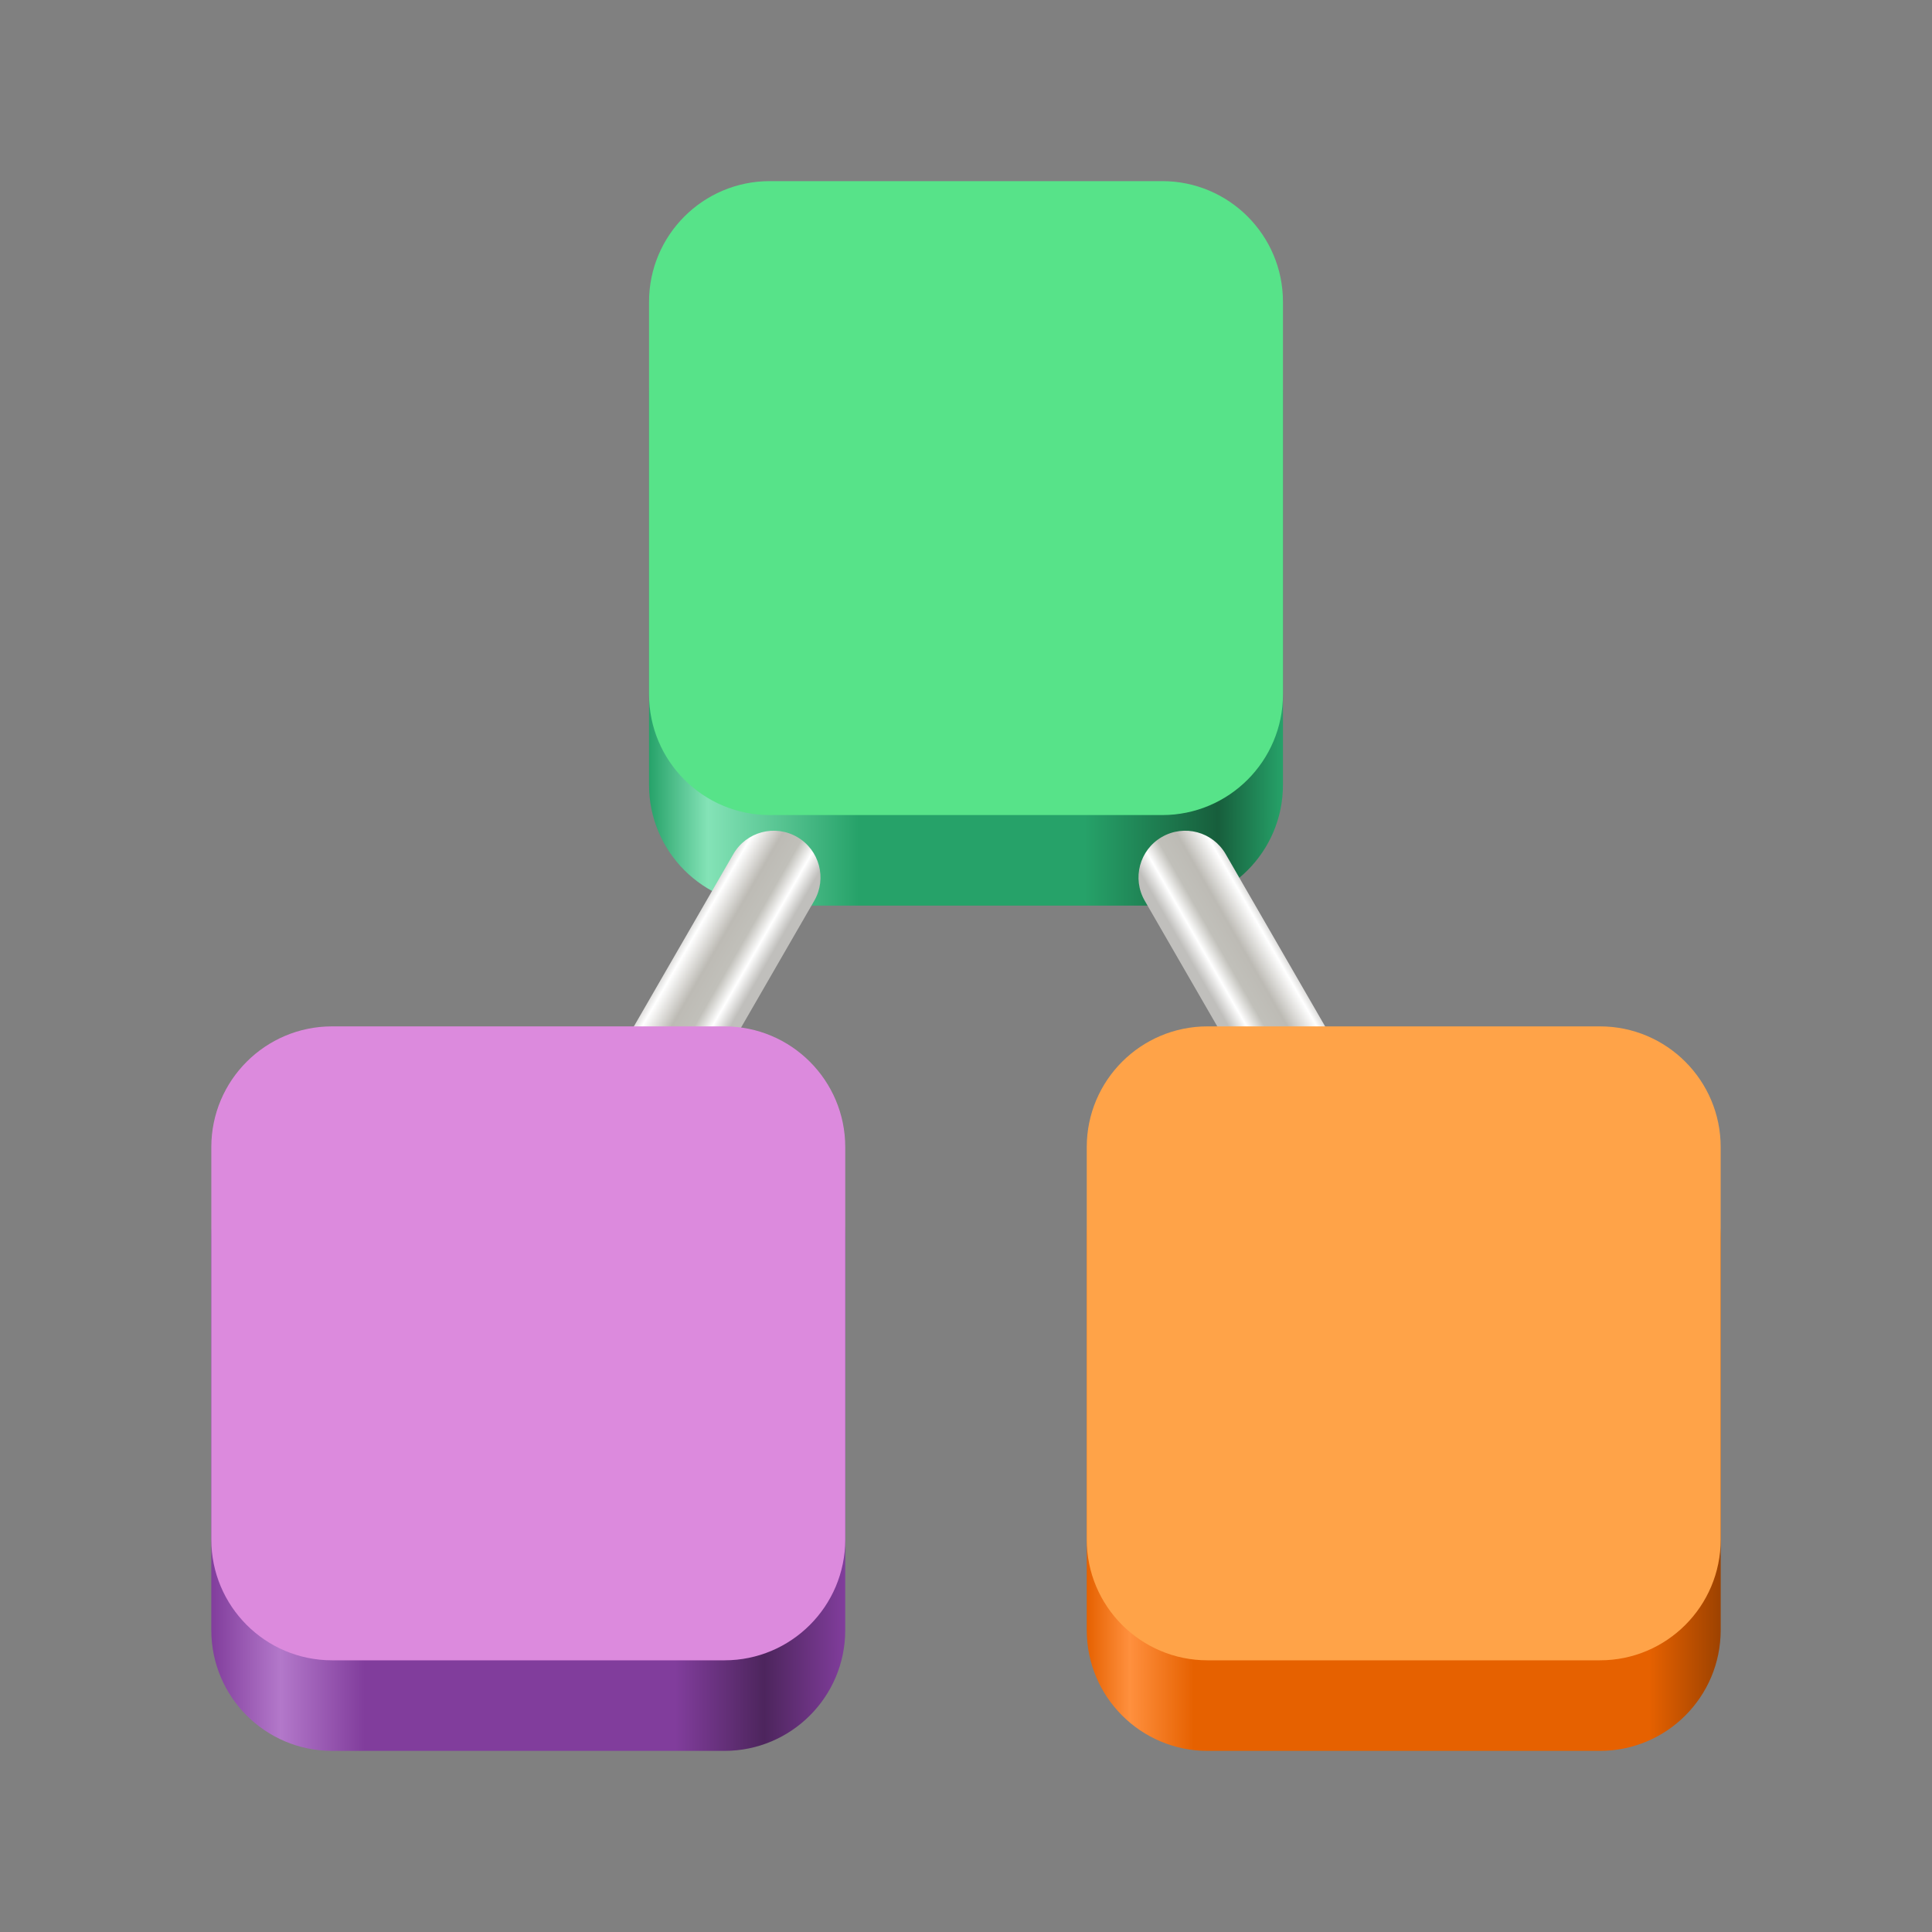 <?xml version="1.0" encoding="UTF-8"?>
<svg height="128px" viewBox="0 0 128 128" width="128px" xmlns="http://www.w3.org/2000/svg" xmlns:xlink="http://www.w3.org/1999/xlink">
    <rect x="0" y="0" width="128" height="128" fill="#808080" stroke="none"/>
    <linearGradient id="a" gradientUnits="userSpaceOnUse" x1="43" x2="85" y1="39" y2="39">
        <stop offset="0" stop-color="#26a269"/>
        <stop offset="0.093" stop-color="#84e3b7"/>
        <stop offset="0.331" stop-color="#26a269"/>
        <stop offset="0.687" stop-color="#26a269"/>
        <stop offset="0.897" stop-color="#175e3c"/>
        <stop offset="1" stop-color="#26a269"/>
    </linearGradient>
    <linearGradient id="b" gradientUnits="userSpaceOnUse">
        <stop offset="0" stop-color="#c0bfbc"/>
        <stop offset="0.155" stop-color="#ffffff"/>
        <stop offset="0.434" stop-color="#bdbbb5"/>
        <stop offset="0.651" stop-color="#c1c0ba"/>
        <stop offset="0.825" stop-color="#ffffff"/>
        <stop offset="1" stop-color="#c0bfbc"/>
    </linearGradient>
    <linearGradient id="c" gradientTransform="matrix(0.081 -0.047 0.069 0.12 307.031 127.069)" x1="-1710.211" x2="-1774.452" xlink:href="#b" y1="-1202.377" y2="-1202.377"/>
    <linearGradient id="d" gradientTransform="matrix(-0.081 -0.047 -0.069 0.12 -177.243 127.069)" x1="-1710.211" x2="-1774.452" xlink:href="#b" y1="-1202.377" y2="-1202.377"/>
    <linearGradient id="e" gradientUnits="userSpaceOnUse" x1="14" x2="56" y1="95" y2="95">
        <stop offset="0" stop-color="#813d9c"/>
        <stop offset="0.109" stop-color="#b378ca"/>
        <stop offset="0.242" stop-color="#813d9c"/>
        <stop offset="0.732" stop-color="#813d9c"/>
        <stop offset="0.872" stop-color="#4d255d"/>
        <stop offset="1" stop-color="#813d9c"/>
    </linearGradient>
    <linearGradient id="f" gradientUnits="userSpaceOnUse" x1="72" x2="114" y1="95" y2="95">
        <stop offset="0" stop-color="#e66100"/>
        <stop offset="0.068" stop-color="#ff903e"/>
        <stop offset="0.169" stop-color="#e66100"/>
        <stop offset="0.887" stop-color="#e66100"/>
        <stop offset="1" stop-color="#9d4200"/>
    </linearGradient>
    <path d="m 51 18 h 26 c 4.418 0 8 3.582 8 8 v 26 c 0 4.418 -3.582 8 -8 8 h -26 c -4.418 0 -8 -3.582 -8 -8 v -26 c 0 -4.418 3.582 -8 8 -8 z m 0 0" fill="url(#a)"/>
    <path d="m 51 12 h 26 c 4.418 0 8 3.582 8 8 v 26 c 0 4.418 -3.582 8 -8 8 h -26 c -4.418 0 -8 -3.582 -8 -8 v -26 c 0 -4.418 3.582 -8 8 -8 z m 0 0" fill="#57e389"/>
    <path d="m 76.977 55.453 c 1.48 -0.855 3.371 -0.348 4.227 1.133 l 6.742 11.68 c 0.855 1.48 0.348 3.371 -1.133 4.227 c -1.48 0.852 -3.371 0.348 -4.227 -1.133 l -6.742 -11.68 c -0.855 -1.48 -0.348 -3.371 1.133 -4.227 z m 0 0" fill="url(#c)"/>
    <path d="m 52.812 55.453 c -1.48 -0.855 -3.371 -0.348 -4.227 1.133 l -6.742 11.68 c -0.855 1.48 -0.348 3.371 1.133 4.227 c 1.48 0.852 3.371 0.348 4.227 -1.133 l 6.742 -11.68 c 0.855 -1.48 0.348 -3.371 -1.133 -4.227 z m 0 0" fill="url(#d)"/>
    <path d="m 22 74 h 26 c 4.418 0 8 3.582 8 8 v 26 c 0 4.418 -3.582 8 -8 8 h -26 c -4.418 0 -8 -3.582 -8 -8 v -26 c 0 -4.418 3.582 -8 8 -8 z m 0 0" fill="url(#e)"/>
    <path d="m 22 68 h 26 c 4.418 0 8 3.582 8 8 v 26 c 0 4.418 -3.582 8 -8 8 h -26 c -4.418 0 -8 -3.582 -8 -8 v -26 c 0 -4.418 3.582 -8 8 -8 z m 0 0" fill="#dc8add"/>
    <path d="m 80 74 h 26 c 4.418 0 8 3.582 8 8 v 26 c 0 4.418 -3.582 8 -8 8 h -26 c -4.418 0 -8 -3.582 -8 -8 v -26 c 0 -4.418 3.582 -8 8 -8 z m 0 0" fill="url(#f)"/>
    <path d="m 80 68 h 26 c 4.418 0 8 3.582 8 8 v 26 c 0 4.418 -3.582 8 -8 8 h -26 c -4.418 0 -8 -3.582 -8 -8 v -26 c 0 -4.418 3.582 -8 8 -8 z m 0 0" fill="#ffa348"/>
</svg>
